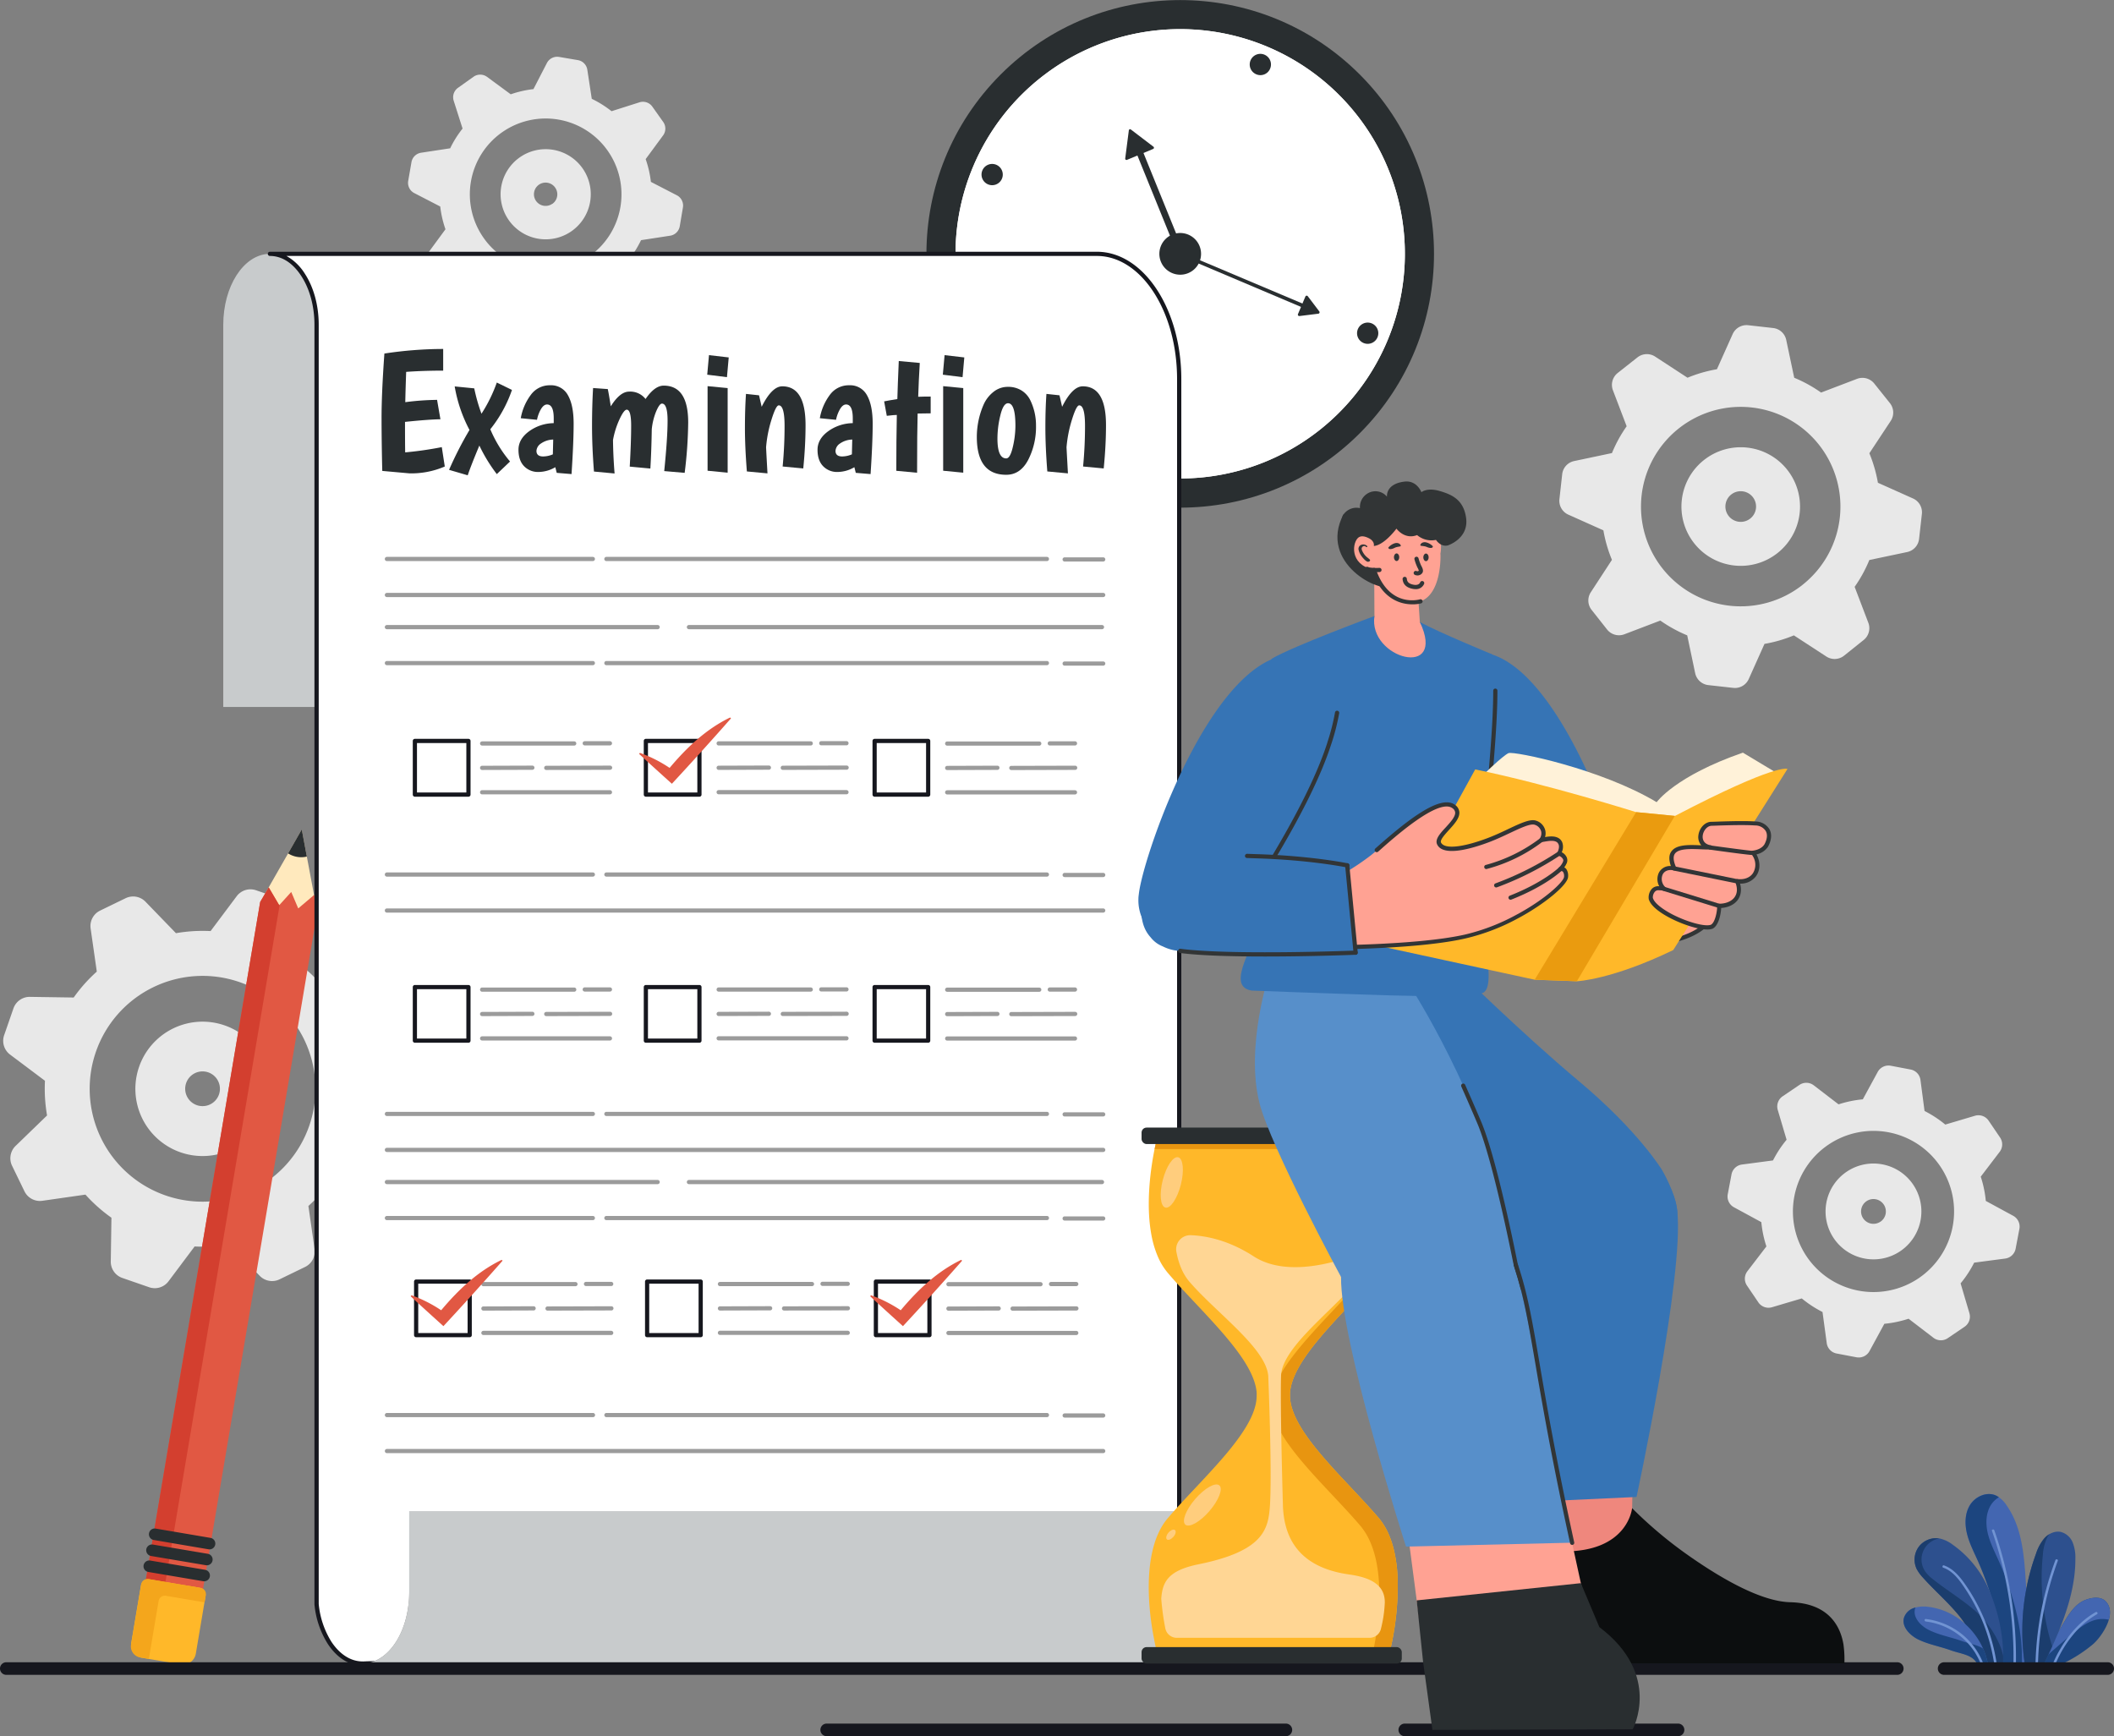 <svg id="Layer_1" data-name="Layer 1" xmlns="http://www.w3.org/2000/svg" viewBox="0 0 1006.81 826.89"><rect x="0" y="0" width="1006.81" height="826.89" fill="#808080" stroke="none"/><defs><style>.cls-1{fill:#e8e8e8;}.cls-2{fill:#ffe9bd;}.cls-3{fill:#e15843;}.cls-4{fill:#d33f2f;}.cls-5{fill:#292e30;}.cls-6{fill:#ffb829;}.cls-7{fill:#f4a61c;}.cls-8{fill:#fff;}.cls-9{fill:#c8cbcc;}.cls-10{fill:#16171e;}.cls-11{fill:#9b9b9b;}.cls-12{fill:#1c457f;}.cls-13{fill:#4366b1;}.cls-14{fill:#2d508e;}.cls-15{fill:#1b3d6d;}.cls-16{fill:#7194d3;}.cls-17{fill:#e89510;}.cls-18{fill:#ffd694;}.cls-19{fill:#ffcd7d;}.cls-20{fill:#ffa293;}.cls-21{fill:#323536;}.cls-22{fill:#ef877d;}.cls-23{fill:#0c0e0f;}.cls-24{fill:#3674b5;}.cls-25{fill:#578fca;}.cls-26{fill:#fff2d9;}.cls-27{fill:#ea9b0f;}</style></defs><title>login</title><path class="cls-1" d="M261.12,556.34a32,32,0,1,0,42.72,14.8A32,32,0,0,0,261.12,556.34Zm17.57,36.19a8.27,8.27,0,1,1,3.83-11A8.26,8.26,0,0,1,278.69,592.53Z" transform="translate(-178.59 -66.56)"/><path class="cls-1" d="M351.4,531.75l-20.52,2.93h0a74.79,74.79,0,0,0-12.38-11l.31-20.85a8.19,8.19,0,0,0-5.5-7.85l-12.77-4.42a8.18,8.18,0,0,0-9.22,2.83L278.88,510h0a74.4,74.4,0,0,0-16.49,1h0l-14.52-15a8.19,8.19,0,0,0-9.44-1.66l-12.16,5.9a8.17,8.17,0,0,0-4.52,8.52l2.94,20.54h0a73.23,73.23,0,0,0-11,12.34h0l-20.85-.31a8.18,8.18,0,0,0-7.85,5.5l-4.43,12.77a8.18,8.18,0,0,0,2.83,9.22L200,581.29a74.7,74.7,0,0,0,1,16.52l-15,14.52a8.19,8.19,0,0,0-1.66,9.44l5.9,12.16a8.18,8.18,0,0,0,8.52,4.52l20.52-2.94h0a74.79,74.79,0,0,0,12.38,11l-.31,20.84a8.18,8.18,0,0,0,5.5,7.85l12.77,4.42a8.16,8.16,0,0,0,9.22-2.82l12.44-16.6a73.11,73.11,0,0,0,16.48-1h0l14.54,15a8.18,8.18,0,0,0,9.44,1.66l12.15-5.9a8.18,8.18,0,0,0,4.52-8.52l-2.94-20.52h0a73.59,73.59,0,0,0,11-12.36h0l20.86.31a8.17,8.17,0,0,0,7.84-5.5l4.43-12.77a8.18,8.18,0,0,0-2.83-9.22l-16.58-12.43a74.7,74.7,0,0,0-1-16.52l15-14.53a8.18,8.18,0,0,0,1.66-9.44l-5.9-12.15A8.17,8.17,0,0,0,351.4,531.75ZM298.57,633.47a53.77,53.77,0,1,1,24.87-71.85A53.77,53.77,0,0,1,298.57,633.47Z" transform="translate(-178.59 -66.56)"/><path class="cls-1" d="M426,141.6A21.47,21.47,0,1,0,456,146.67,21.48,21.48,0,0,0,426,141.6Zm15.65,22a5.55,5.55,0,1,1,1.31-7.74A5.55,5.55,0,0,1,441.69,163.63Z" transform="translate(-178.59 -66.56)"/><path class="cls-1" d="M483.11,115.3l-13.27,4.22h0a50.16,50.16,0,0,0-9.42-5.9l-2.11-13.84a5.49,5.49,0,0,0-4.51-4.59l-8.95-1.52a5.5,5.5,0,0,0-5.79,2.9L432.65,109h0a50.44,50.44,0,0,0-10.82,2.47h0l-11.28-8.3a5.51,5.51,0,0,0-6.44-.05l-7.39,5.26a5.49,5.49,0,0,0-2.06,6.14l4.23,13.28h0a49,49,0,0,0-5.9,9.39h0l-13.85,2.11a5.49,5.49,0,0,0-4.59,4.51L373,152.73a5.49,5.49,0,0,0,2.89,5.79l12.37,6.39a49.36,49.36,0,0,0,2.49,10.84L382.49,187a5.49,5.49,0,0,0-.05,6.44l5.25,7.39a5.49,5.49,0,0,0,6.15,2l13.26-4.22h0a50.16,50.16,0,0,0,9.42,5.9l2.11,13.84a5.49,5.49,0,0,0,4.52,4.59l8.94,1.52a5.5,5.5,0,0,0,5.8-2.9l6.4-12.37a49.7,49.7,0,0,0,10.8-2.48h0l11.29,8.31a5.51,5.51,0,0,0,6.44,0l7.4-5.26a5.5,5.5,0,0,0,2-6.14l-4.22-13.27h0a50,50,0,0,0,5.89-9.41h0l13.85-2.12a5.49,5.49,0,0,0,4.59-4.51l1.51-8.94a5.5,5.5,0,0,0-2.89-5.8l-12.37-6.39a49.49,49.49,0,0,0-2.49-10.84l8.3-11.28a5.46,5.46,0,0,0,.05-6.43l-5.25-7.4A5.48,5.48,0,0,0,483.11,115.3Zm-23.72,73.24a36.11,36.11,0,1,1,8.51-50.35A36.11,36.11,0,0,1,459.39,188.54Z" transform="translate(-178.59 -66.56)"/><path class="cls-1" d="M1058,624.67a22.82,22.82,0,1,0,31.7,6A22.81,22.81,0,0,0,1058,624.67Zm16.16,23.73a5.9,5.9,0,1,1,1.56-8.19A5.9,5.9,0,0,1,1074.2,648.4Z" transform="translate(-178.59 -66.56)"/><path class="cls-1" d="M1119.24,597.94l-14.19,4.21h0a53.52,53.52,0,0,0-9.88-6.47l-1.94-14.75a5.83,5.83,0,0,0-4.7-5l-9.47-1.8a5.85,5.85,0,0,0-6.22,3l-7.07,13h0a52.62,52.62,0,0,0-11.55,2.39h0l-11.81-9.06a5.83,5.83,0,0,0-6.83-.19l-8,5.42a5.85,5.85,0,0,0-2.32,6.49l4.21,14.2h0a52.62,52.62,0,0,0-6.47,9.85h0l-14.76,1.95a5.83,5.83,0,0,0-5,4.69l-1.8,9.48a5.83,5.83,0,0,0,3,6.21l13,7.06a52.84,52.84,0,0,0,2.41,11.57L1010.8,672a5.84,5.84,0,0,0-.19,6.84l5.42,8a5.84,5.84,0,0,0,6.49,2.31l14.18-4.2h0a53.17,53.17,0,0,0,9.88,6.47l2,14.76a5.83,5.83,0,0,0,4.69,5l9.47,1.8a5.84,5.84,0,0,0,6.22-2.95l7.07-13a52.58,52.58,0,0,0,11.54-2.41h0l11.82,9.06a5.84,5.84,0,0,0,6.84.2l8-5.43a5.83,5.83,0,0,0,2.31-6.48l-4.2-14.19h0a52.22,52.22,0,0,0,6.46-9.87h0l14.75-1.94a5.84,5.84,0,0,0,5-4.7l1.8-9.47a5.85,5.85,0,0,0-3-6.22l-13-7.06a53.34,53.34,0,0,0-2.41-11.56l9-11.81a5.83,5.83,0,0,0,.2-6.83l-5.43-8A5.84,5.84,0,0,0,1119.24,597.94Zm-26.76,77.31a38.38,38.38,0,1,1,10.11-53.31A38.39,38.39,0,0,1,1092.48,675.25Z" transform="translate(-178.59 -66.56)"/><path class="cls-1" d="M990,285.75a28.24,28.24,0,1,0,39.69,4.43A28.23,28.23,0,0,0,990,285.75Zm22.18,27.76a7.3,7.3,0,1,1,1.15-10.26A7.3,7.3,0,0,1,1012.19,313.51Z" transform="translate(-178.59 -66.56)"/><path class="cls-1" d="M1063,247l-17.1,6.52h0a65.85,65.85,0,0,0-12.8-7.05l-3.8-18a7.2,7.2,0,0,0-6.26-5.69l-11.86-1.33a7.25,7.25,0,0,0-7.4,4.23l-7.49,16.73h0a65.55,65.55,0,0,0-14,4.05h0l-15.43-10.07a7.23,7.23,0,0,0-8.46.41L949,244.22a7.23,7.23,0,0,0-2.24,8.22l6.54,17.13h0a64.54,64.54,0,0,0-7,12.77h0l-18,3.8a7.23,7.23,0,0,0-5.7,6.26l-1.32,11.86a7.22,7.22,0,0,0,4.23,7.4l16.71,7.48a65.29,65.29,0,0,0,4.07,14.05l-10.06,15.42a7.21,7.21,0,0,0,.41,8.46L944,366.4a7.24,7.24,0,0,0,8.22,2.24l17.11-6.53h0a66.22,66.22,0,0,0,12.81,7.05l3.79,18a7.23,7.23,0,0,0,6.27,5.69l11.86,1.32a7.21,7.21,0,0,0,7.39-4.23l7.49-16.72a64.6,64.6,0,0,0,14-4.06h0l15.45,10.07a7.21,7.21,0,0,0,8.45-.4l9.32-7.45a7.22,7.22,0,0,0,2.24-8.22l-6.52-17.11h0a65.18,65.18,0,0,0,7-12.78v0l18-3.79a7.22,7.22,0,0,0,5.69-6.27l1.33-11.86a7.21,7.21,0,0,0-4.23-7.39l-16.71-7.48a66.28,66.28,0,0,0-4.07-14.05L1079.08,267a7.23,7.23,0,0,0-.41-8.46l-7.45-9.32A7.21,7.21,0,0,0,1063,247Zm-25.71,97.93a47.5,47.5,0,1,1,7.44-66.75A47.51,47.51,0,0,1,1037.29,344.91Z" transform="translate(-178.59 -66.56)"/><polygon class="cls-2" points="123.88 429.77 137.2 406.47 143.72 395.07 146.14 407.98 151.08 434.36 123.88 429.77"/><polygon class="cls-3" points="120.57 449.36 120.57 449.36 66.98 767.08 94.18 771.67 145.94 464.82 145.94 464.82 151.11 434.18 149.56 426.27 142.04 432.65 138.7 424.81 132.98 431.12 127.97 422.63 123.91 429.59 120.57 449.36"/><polygon class="cls-4" points="149.89 427.94 149.56 426.27 149.28 426.51 149.89 427.94"/><polygon class="cls-4" points="120.57 449.36 66.98 767.08 94.18 771.67 94.54 769.55 76.59 766.52 130.19 448.79 133.21 430.86 132.98 431.12 127.97 422.63 123.91 429.59 120.57 449.36"/><path class="cls-5" d="M315.8,473l6.51-11.4,2.42,12.91A11.63,11.63,0,0,1,315.8,473Z" transform="translate(-178.59 -66.56)"/><path class="cls-5" d="M250.16,809.79l26.11,4.41a2.75,2.75,0,0,1,2.26,3.18h0a2.77,2.77,0,0,1-3.18,2.26l-26.11-4.41a2.76,2.76,0,0,1-2.26-3.18h0A2.77,2.77,0,0,1,250.16,809.79Z" transform="translate(-178.59 -66.56)"/><path class="cls-5" d="M251.44,802.18l26.12,4.4a2.77,2.77,0,0,1,2.26,3.18h0a2.77,2.77,0,0,1-3.18,2.26l-26.12-4.4a2.78,2.78,0,0,1-2.26-3.18h0A2.76,2.76,0,0,1,251.44,802.18Z" transform="translate(-178.59 -66.56)"/><path class="cls-5" d="M252.73,794.56,278.84,799a2.75,2.75,0,0,1,2.26,3.17h0a2.77,2.77,0,0,1-3.18,2.27L251.81,800a2.76,2.76,0,0,1-2.26-3.18h0A2.77,2.77,0,0,1,252.73,794.56Z" transform="translate(-178.59 -66.56)"/><path class="cls-6" d="M249.25,820.44H268a6.22,6.22,0,0,1,6.22,6.22v27.68a3.57,3.57,0,0,1-3.57,3.57H246.6a3.57,3.57,0,0,1-3.57-3.57V826.66a6.22,6.22,0,0,1,6.22-6.22Z" transform="translate(195.48 1643.12) rotate(-170.43)"/><path class="cls-7" d="M245.86,821.09,241,849.86a5.27,5.27,0,0,0,4.32,6.07l4.16.7,4.65-27.57a3,3,0,0,1,3.48-2.48l18.43,3.11.57-3.42a3,3,0,0,0-2.47-3.48l-24.8-4.18A3,3,0,0,0,245.86,821.09Z" transform="translate(-178.59 -66.56)"/><circle class="cls-5" cx="740.69" cy="187.46" r="120.87" transform="translate(-94.21 512.1) rotate(-45)"/><path class="cls-8" d="M782.33,88.88A107,107,0,1,1,642.1,145.81,107,107,0,0,1,782.33,88.88Z" transform="translate(-178.59 -66.56)"/><path class="cls-8" d="M782.33,88.88A107,107,0,1,1,642.1,145.81,107,107,0,0,1,782.33,88.88Z" transform="translate(-178.59 -66.56)"/><path class="cls-5" d="M805.76,215c-.18.43-.87.55-1.54.27L749.28,192c-.67-.28-1.06-.86-.88-1.29s.87-.55,1.54-.27l54.94,23.21C805.55,213.94,805.94,214.52,805.76,215Z" transform="translate(-178.59 -66.56)"/><path class="cls-5" d="M800.29,207.8l-3.53,8.35a.68.68,0,0,0,.71.93l9-1.12a.68.68,0,0,0,.45-1.08l-5.47-7.22A.66.66,0,0,0,800.29,207.8Z" transform="translate(-178.59 -66.56)"/><path class="cls-5" d="M738.64,178.78a1.57,1.57,0,0,1-.86.84,1.55,1.55,0,0,1-2-.86l-17.3-42.6a1.57,1.57,0,1,1,2.9-1.18l17.29,42.61A1.53,1.53,0,0,1,738.64,178.78Z" transform="translate(-178.59 -66.56)"/><path class="cls-5" d="M716.21,128.64l-1.73,13.42a.61.61,0,0,0,.84.64l12.48-5.21a.62.62,0,0,0,.14-1.05l-10.76-8.2A.6.6,0,0,0,716.21,128.64Z" transform="translate(-178.59 -66.56)"/><path class="cls-5" d="M736.82,196.61a9.93,9.93,0,1,1,13-5.28A9.92,9.92,0,0,1,736.82,196.61Z" transform="translate(-178.59 -66.56)"/><path class="cls-5" d="M649.14,154.36a5.06,5.06,0,1,1,6.63-2.69A5.05,5.05,0,0,1,649.14,154.36Z" transform="translate(-178.59 -66.56)"/><path class="cls-5" d="M828,229.92a5.06,5.06,0,1,1,6.62-2.69A5.06,5.06,0,0,1,828,229.92Z" transform="translate(-178.59 -66.56)"/><path class="cls-5" d="M776.87,101.93a5.06,5.06,0,1,1,6.63-2.69A5,5,0,0,1,776.87,101.93Z" transform="translate(-178.59 -66.56)"/><path class="cls-5" d="M700.74,282.74a5.06,5.06,0,1,1,6.63-2.69A5.06,5.06,0,0,1,700.74,282.74Z" transform="translate(-178.59 -66.56)"/><path class="cls-9" d="M329.34,221.27v182H284.92v-182c0-18.34,9.6-33.29,21.58-33.79.21,0,.42,0,.63,0,6.14,0,11.69,3.78,15.71,9.9S329.34,211.93,329.34,221.27Z" transform="translate(-178.59 -66.56)"/><path class="cls-8" d="M740.18,247.11V858.84H373.46V825c0,18.35-9.6,33.29-21.58,33.78-.2,0-.41,0-.63,0-6.14,0-11.68-3.77-15.71-9.9a41.88,41.88,0,0,1-6.2-18.42V221.26c0-9.33-2.48-17.77-6.5-23.9s-9.58-9.9-15.71-9.9H701C722.63,187.46,740.18,214.16,740.18,247.11Z" transform="translate(-178.59 -66.56)"/><path class="cls-10" d="M740.18,859.84H373.46c-.15,0-9.75-.5-21.54,0-.18,0-.42,0-.67,0-6.28,0-12.16-3.67-16.55-10.35a42.65,42.65,0,0,1-6.35-18.87s0-.07,0-.1V221.26c0-8.83-2.25-17.12-6.34-23.35s-9.27-9.45-14.87-9.45a1,1,0,0,1,0-2H701c22.17,0,40.2,27.21,40.2,60.65V858.84A1,1,0,0,1,740.18,859.84Zm-377.64-2.23c6.51,0,10.91.23,11,.23H739.18V247.11c0-32.34-17.14-58.65-38.2-58.65H315a24.34,24.34,0,0,1,8.71,8.35c4.3,6.55,6.67,15.23,6.67,24.45v609.2a41.06,41.06,0,0,0,6,17.93c4,6.1,9.28,9.45,14.87,9.45a3.25,3.25,0,0,0,.54,0C355.7,857.67,359.37,857.61,362.54,857.61Z" transform="translate(-178.59 -66.56)"/><path class="cls-11" d="M460.94,333.78H362.86a1,1,0,0,1,0-2h98.08a1,1,0,1,1,0,2Z" transform="translate(-178.59 -66.56)"/><path class="cls-11" d="M677.19,333.78H467.39a1,1,0,0,1,0-2h209.8a1,1,0,0,1,0,2Z" transform="translate(-178.59 -66.56)"/><path class="cls-11" d="M704,334H685.64a1,1,0,0,1,0-2H704a1,1,0,0,1,0,2Z" transform="translate(-178.59 -66.56)"/><path class="cls-11" d="M704,350.93H362.86a1,1,0,0,1,0-2H704a1,1,0,0,1,0,2Z" transform="translate(-178.59 -66.56)"/><path class="cls-11" d="M491.8,366.23H362.86a1,1,0,0,1,0-2H491.8a1,1,0,0,1,0,2Z" transform="translate(-178.59 -66.56)"/><path class="cls-11" d="M703.42,366.23H506.7a1,1,0,0,1,0-2H703.42a1,1,0,1,1,0,2Z" transform="translate(-178.59 -66.56)"/><path class="cls-11" d="M460.94,383.37H362.86a1,1,0,0,1,0-2h98.08a1,1,0,0,1,0,2Z" transform="translate(-178.59 -66.56)"/><path class="cls-11" d="M677.19,383.37H467.39a1,1,0,0,1,0-2h209.8a1,1,0,0,1,0,2Z" transform="translate(-178.59 -66.56)"/><path class="cls-11" d="M704,383.59H685.64a1,1,0,0,1,0-2H704a1,1,0,0,1,0,2Z" transform="translate(-178.59 -66.56)"/><path class="cls-11" d="M460.94,598.08H362.86a1,1,0,0,1,0-2h98.08a1,1,0,0,1,0,2Z" transform="translate(-178.59 -66.56)"/><path class="cls-11" d="M677.19,598.08H467.39a1,1,0,0,1,0-2h209.8a1,1,0,0,1,0,2Z" transform="translate(-178.59 -66.56)"/><path class="cls-11" d="M704,598.29H685.64a1,1,0,1,1,0-2H704a1,1,0,0,1,0,2Z" transform="translate(-178.59 -66.56)"/><path class="cls-11" d="M704,615.22H362.86a1,1,0,0,1,0-2H704a1,1,0,0,1,0,2Z" transform="translate(-178.59 -66.56)"/><path class="cls-11" d="M491.8,630.53H362.86a1,1,0,0,1,0-2H491.8a1,1,0,0,1,0,2Z" transform="translate(-178.59 -66.56)"/><path class="cls-11" d="M703.42,630.53H506.7a1,1,0,0,1,0-2H703.42a1,1,0,0,1,0,2Z" transform="translate(-178.59 -66.56)"/><path class="cls-11" d="M460.94,647.67H362.86a1,1,0,0,1,0-2h98.08a1,1,0,0,1,0,2Z" transform="translate(-178.59 -66.56)"/><path class="cls-11" d="M677.19,647.67H467.39a1,1,0,0,1,0-2h209.8a1,1,0,0,1,0,2Z" transform="translate(-178.59 -66.56)"/><path class="cls-11" d="M704,647.88H685.64a1,1,0,0,1,0-2H704a1,1,0,0,1,0,2Z" transform="translate(-178.59 -66.56)"/><path class="cls-10" d="M401.69,446H376.18a1,1,0,0,1-1-1V419.44a1,1,0,0,1,1-1h25.51a1,1,0,0,1,1,1V445A1,1,0,0,1,401.69,446Zm-24.51-2h23.51V420.44H377.18Z" transform="translate(-178.59 -66.56)"/><path class="cls-10" d="M511.7,446H486.19a1,1,0,0,1-1-1V419.44a1,1,0,0,1,1-1H511.7a1,1,0,0,1,1,1V445A1,1,0,0,1,511.7,446Zm-24.51-2H510.7V420.44H487.19Z" transform="translate(-178.59 -66.56)"/><path class="cls-10" d="M620.64,446H595.13a1,1,0,0,1-1-1V419.44a1,1,0,0,1,1-1h25.51a1,1,0,0,1,1,1V445A1,1,0,0,1,620.64,446Zm-24.51-2h23.51V420.44H596.13Z" transform="translate(-178.59 -66.56)"/><path class="cls-11" d="M452.06,421.65H408.21a1,1,0,1,1,0-2h43.85a1,1,0,1,1,0,2Z" transform="translate(-178.59 -66.56)"/><path class="cls-11" d="M469.08,421.57h-12a1,1,0,0,1,0-2h12a1,1,0,0,1,0,2Z" transform="translate(-178.59 -66.56)"/><path class="cls-11" d="M408.21,433.27a1,1,0,0,1,0-2l23.92-.08h0a1,1,0,0,1,0,2l-23.91.08Z" transform="translate(-178.59 -66.56)"/><path class="cls-11" d="M438.75,433.27a1,1,0,0,1,0-2l30.4-.08a1,1,0,0,1,1,1,1,1,0,0,1-1,1l-30.41.08Z" transform="translate(-178.59 -66.56)"/><path class="cls-11" d="M469.08,444.89H408.21a1,1,0,1,1,0-2h60.87a1,1,0,1,1,0,2Z" transform="translate(-178.59 -66.56)"/><path class="cls-11" d="M564.71,421.61H520.86a1,1,0,0,1,0-2h43.85a1,1,0,0,1,0,2Z" transform="translate(-178.59 -66.56)"/><path class="cls-11" d="M581.73,421.53h-12a1,1,0,0,1,0-2h12a1,1,0,0,1,0,2Z" transform="translate(-178.59 -66.56)"/><path class="cls-11" d="M520.86,433.23a1,1,0,1,1,0-2l23.92-.08h0a1,1,0,0,1,0,2l-23.91.08Z" transform="translate(-178.59 -66.56)"/><path class="cls-11" d="M551.4,433.23a1,1,0,0,1,0-2l30.4-.08h0a1,1,0,0,1,0,2l-30.41.08Z" transform="translate(-178.59 -66.56)"/><path class="cls-11" d="M581.73,444.85H520.86a1,1,0,0,1,0-2h60.87a1,1,0,0,1,0,2Z" transform="translate(-178.59 -66.56)"/><path class="cls-11" d="M673.54,421.69H629.7a1,1,0,0,1,0-2h43.84a1,1,0,0,1,0,2Z" transform="translate(-178.59 -66.56)"/><path class="cls-11" d="M690.56,421.61h-12a1,1,0,0,1,0-2h12a1,1,0,0,1,0,2Z" transform="translate(-178.59 -66.56)"/><path class="cls-11" d="M629.7,433.31a1,1,0,0,1,0-2l23.91-.08h0a1,1,0,0,1,0,2l-23.92.08Z" transform="translate(-178.59 -66.56)"/><path class="cls-11" d="M660.24,433.31a1,1,0,0,1,0-2l30.41-.08h0a1,1,0,0,1,0,2l-30.4.08Z" transform="translate(-178.59 -66.56)"/><path class="cls-11" d="M690.56,444.93H629.7a1,1,0,0,1,0-2h60.86a1,1,0,0,1,0,2Z" transform="translate(-178.59 -66.56)"/><path class="cls-10" d="M401.69,563.18H376.18a1,1,0,0,1-1-1V536.67a1,1,0,0,1,1-1h25.51a1,1,0,0,1,1,1v25.51A1,1,0,0,1,401.69,563.18Zm-24.51-2h23.51V537.67H377.18Z" transform="translate(-178.59 -66.56)"/><path class="cls-10" d="M511.7,563.18H486.19a1,1,0,0,1-1-1V536.67a1,1,0,0,1,1-1H511.7a1,1,0,0,1,1,1v25.51A1,1,0,0,1,511.7,563.18Zm-24.51-2H510.7V537.67H487.19Z" transform="translate(-178.59 -66.56)"/><path class="cls-10" d="M620.64,563.18H595.13a1,1,0,0,1-1-1V536.67a1,1,0,0,1,1-1h25.51a1,1,0,0,1,1,1v25.51A1,1,0,0,1,620.64,563.18Zm-24.51-2h23.51V537.67H596.13Z" transform="translate(-178.59 -66.56)"/><path class="cls-11" d="M452.06,538.88H408.21a1,1,0,1,1,0-2h43.85a1,1,0,1,1,0,2Z" transform="translate(-178.59 -66.56)"/><path class="cls-11" d="M469.08,538.81h-12a1,1,0,1,1,0-2h12a1,1,0,0,1,0,2Z" transform="translate(-178.59 -66.56)"/><path class="cls-11" d="M408.21,550.5a1,1,0,1,1,0-2l23.92-.08h0a1,1,0,0,1,0,2l-23.91.08Z" transform="translate(-178.59 -66.56)"/><path class="cls-11" d="M438.75,550.5a1,1,0,0,1-1-1,1,1,0,0,1,1-1l30.4-.08h0a1,1,0,0,1,0,2l-30.41.08Z" transform="translate(-178.59 -66.56)"/><path class="cls-11" d="M469.08,562.12H408.21a1,1,0,1,1,0-2h60.87a1,1,0,1,1,0,2Z" transform="translate(-178.59 -66.56)"/><path class="cls-11" d="M564.71,538.84H520.86a1,1,0,0,1,0-2h43.85a1,1,0,0,1,0,2Z" transform="translate(-178.59 -66.56)"/><path class="cls-11" d="M581.73,538.77h-12a1,1,0,0,1,0-2h12a1,1,0,0,1,0,2Z" transform="translate(-178.59 -66.56)"/><path class="cls-11" d="M520.86,550.46a1,1,0,0,1-1-1,1,1,0,0,1,1-1l23.92-.07h0a1,1,0,0,1,1,1,1,1,0,0,1-1,1l-23.91.07Z" transform="translate(-178.59 -66.56)"/><path class="cls-11" d="M551.4,550.46a1,1,0,0,1-1-1,1,1,0,0,1,1-1l30.4-.07h0a1,1,0,0,1,0,2l-30.41.07Z" transform="translate(-178.59 -66.56)"/><path class="cls-11" d="M581.73,562.08H520.86a1,1,0,0,1,0-2h60.87a1,1,0,0,1,0,2Z" transform="translate(-178.59 -66.56)"/><path class="cls-11" d="M673.54,538.92H629.7a1,1,0,0,1,0-2h43.84a1,1,0,0,1,0,2Z" transform="translate(-178.59 -66.56)"/><path class="cls-11" d="M690.56,538.84h-12a1,1,0,0,1,0-2h12a1,1,0,0,1,0,2Z" transform="translate(-178.59 -66.56)"/><path class="cls-11" d="M629.7,550.54a1,1,0,0,1,0-2l23.91-.08h0a1,1,0,0,1,0,2l-23.92.08Z" transform="translate(-178.59 -66.56)"/><path class="cls-11" d="M660.24,550.54a1,1,0,0,1,0-2l30.41-.08h0a1,1,0,0,1,0,2l-30.4.08Z" transform="translate(-178.59 -66.56)"/><path class="cls-11" d="M690.56,562.16H629.7a1,1,0,0,1,0-2h60.86a1,1,0,0,1,0,2Z" transform="translate(-178.59 -66.56)"/><path class="cls-10" d="M402.29,703.43H376.78a1,1,0,0,1-1-1v-25.5a1,1,0,0,1,1-1h25.51a1,1,0,0,1,1,1v25.5A1,1,0,0,1,402.29,703.43Zm-24.51-2h23.51v-23.5H377.78Z" transform="translate(-178.59 -66.56)"/><path class="cls-10" d="M512.3,703.43H486.79a1,1,0,0,1-1-1v-25.5a1,1,0,0,1,1-1H512.3a1,1,0,0,1,1,1v25.5A1,1,0,0,1,512.3,703.43Zm-24.51-2H511.3v-23.5H487.79Z" transform="translate(-178.59 -66.56)"/><path class="cls-10" d="M621.25,703.43H595.74a1,1,0,0,1-1-1v-25.5a1,1,0,0,1,1-1h25.51a1,1,0,0,1,1,1v25.5A1,1,0,0,1,621.25,703.43Zm-24.51-2h23.51v-23.5H596.74Z" transform="translate(-178.59 -66.56)"/><path class="cls-11" d="M452.66,679.14H408.82a1,1,0,0,1,0-2h43.84a1,1,0,0,1,0,2Z" transform="translate(-178.59 -66.56)"/><path class="cls-11" d="M469.68,679.06h-12a1,1,0,0,1,0-2h12a1,1,0,1,1,0,2Z" transform="translate(-178.59 -66.56)"/><path class="cls-11" d="M408.82,690.76a1,1,0,1,1,0-2l23.91-.08h0a1,1,0,0,1,0,2l-23.92.08Z" transform="translate(-178.59 -66.56)"/><path class="cls-11" d="M439.36,690.76a1,1,0,0,1,0-2l30.41-.08h0a1,1,0,1,1,0,2l-30.4.08Z" transform="translate(-178.59 -66.56)"/><path class="cls-11" d="M469.68,702.38H408.82a1,1,0,0,1,0-2h60.86a1,1,0,0,1,0,2Z" transform="translate(-178.59 -66.56)"/><path class="cls-11" d="M565.31,679.1H521.47a1,1,0,0,1,0-2h43.84a1,1,0,0,1,0,2Z" transform="translate(-178.59 -66.56)"/><path class="cls-11" d="M582.33,679h-12a1,1,0,0,1,0-2h12a1,1,0,0,1,0,2Z" transform="translate(-178.59 -66.56)"/><path class="cls-11" d="M521.47,690.72a1,1,0,0,1,0-2l23.91-.08h0a1,1,0,0,1,0,2l-23.92.08Z" transform="translate(-178.59 -66.56)"/><path class="cls-11" d="M552,690.72a1,1,0,0,1,0-2l30.41-.08h0a1,1,0,0,1,0,2l-30.4.08Z" transform="translate(-178.59 -66.56)"/><path class="cls-11" d="M582.33,702.34H521.47a1,1,0,0,1,0-2h60.86a1,1,0,0,1,0,2Z" transform="translate(-178.59 -66.56)"/><path class="cls-11" d="M674.15,679.18H630.3a1,1,0,0,1,0-2h43.85a1,1,0,0,1,0,2Z" transform="translate(-178.59 -66.56)"/><path class="cls-11" d="M691.17,679.1h-12a1,1,0,0,1,0-2h12a1,1,0,0,1,0,2Z" transform="translate(-178.59 -66.56)"/><path class="cls-11" d="M630.3,690.8a1,1,0,0,1,0-2l23.92-.08h0a1,1,0,0,1,0,2l-23.91.08Z" transform="translate(-178.59 -66.56)"/><path class="cls-11" d="M660.84,690.8a1,1,0,1,1,0-2l30.4-.08h0a1,1,0,0,1,0,2l-30.41.08Z" transform="translate(-178.59 -66.56)"/><path class="cls-11" d="M691.17,702.41H630.3a1,1,0,0,1,0-2h60.87a1,1,0,0,1,0,2Z" transform="translate(-178.59 -66.56)"/><path class="cls-11" d="M460.94,484.07H362.86a1,1,0,0,1,0-2h98.08a1,1,0,0,1,0,2Z" transform="translate(-178.59 -66.56)"/><path class="cls-11" d="M677.19,484.07H467.39a1,1,0,0,1,0-2h209.8a1,1,0,0,1,0,2Z" transform="translate(-178.59 -66.56)"/><path class="cls-11" d="M704,484.28H685.64a1,1,0,0,1,0-2H704a1,1,0,0,1,0,2Z" transform="translate(-178.59 -66.56)"/><path class="cls-11" d="M704,501.21H362.86a1,1,0,0,1,0-2H704a1,1,0,0,1,0,2Z" transform="translate(-178.59 -66.56)"/><path class="cls-11" d="M461,741.5H362.88a1,1,0,0,1,0-2H461a1,1,0,1,1,0,2Z" transform="translate(-178.59 -66.56)"/><path class="cls-11" d="M677.2,741.5H467.41a1,1,0,0,1,0-2H677.2a1,1,0,0,1,0,2Z" transform="translate(-178.59 -66.56)"/><path class="cls-11" d="M704,741.71H685.65a1,1,0,0,1,0-2H704a1,1,0,0,1,0,2Z" transform="translate(-178.59 -66.56)"/><path class="cls-11" d="M704,758.64H362.88a1,1,0,0,1,0-2H704a1,1,0,0,1,0,2Z" transform="translate(-178.59 -66.56)"/><path class="cls-9" d="M373.46,786.26V825c0,18.35-9.6,33.29-21.58,33.78-.2,0-.41,0-.63,0H742.9c19.32,0,35-23.83,35-53.24V786.26Z" transform="translate(-178.59 -66.56)"/><path class="cls-3" d="M526.3,408.28c-11.5,5.56-20.71,14.38-28.8,24a64.25,64.25,0,0,0-14.13-7.15l-.41.46c4.5,4.23,11,10.06,15.62,14.25,9.12-9.82,19.34-21.13,28.17-31.17Z" transform="translate(-178.59 -66.56)"/><path class="cls-3" d="M636.36,666.59c-11.5,5.55-20.72,14.37-28.8,24a64.51,64.51,0,0,0-14.14-7.14l-.41.45c4.51,4.23,11,10.07,15.62,14.26,9.13-9.82,19.35-21.13,28.18-31.18Z" transform="translate(-178.59 -66.56)"/><path class="cls-3" d="M417.5,666.59c-11.5,5.55-20.72,14.37-28.8,24a64.21,64.21,0,0,0-14.13-7.14l-.41.45c4.5,4.23,11,10.07,15.61,14.26,9.13-9.82,19.35-21.13,28.18-31.18Z" transform="translate(-178.59 -66.56)"/><path class="cls-5" d="M360.65,290.84q-.33-13.26-.34-25.1t1.35-30.8a186.89,186.89,0,0,1,28-2.18v10.32q-9.49,0-17.63.59-.33,9.41-.42,14.43A126.69,126.69,0,0,1,386.75,257l1.6,9.24q-5.62.08-16.87,1.25,0,10.08.08,14.52A168.74,168.74,0,0,0,389,279.51l1.42,9.23A40.17,40.17,0,0,1,373.57,292Z" transform="translate(-178.59 -66.56)"/><path class="cls-5" d="M401.35,292.93l-8.89-2.6a170.67,170.67,0,0,1,9.73-19,68.67,68.67,0,0,1-7.05-20.73l9.32.92a82,82,0,0,0,3.44,12.08,70.66,70.66,0,0,0,7.3-14.85l7.22,3.52A62.24,62.24,0,0,1,412.1,271a59.73,59.73,0,0,0,9.4,15.36l-6.3,6a75.57,75.57,0,0,1-8.31-13.6Q402.78,288.58,401.35,292.93Z" transform="translate(-178.59 -66.56)"/><path class="cls-5" d="M431.4,254.62a11.09,11.09,0,0,1,9.23-4.57,9.08,9.08,0,0,1,8.44,4.74q2.71,4.74,2.72,13.47t-1,24.09l-7.05-.59-.68-2.69a16,16,0,0,1-8.05,2.27,9.14,9.14,0,0,1-6.8-2.73q-2.68-2.73-2.69-7.84c0-3.42,1.7-6.35,5.08-8.82a20.39,20.39,0,0,1,11.71-3.86v-2.26q0-6.63-3.19-6.63c-1.06,0-2,.74-2.9,2.22a16.77,16.77,0,0,0-1.88,5.08l-7.73-.76A26,26,0,0,1,431.4,254.62Zm2.68,26.65c0,1.79,1.07,2.68,3.19,2.68a12.08,12.08,0,0,0,4.62-1l.17-7.05a10.77,10.77,0,0,0-6,2A4.52,4.52,0,0,0,434.08,281.27Z" transform="translate(-178.59 -66.56)"/><path class="cls-5" d="M478.23,253.07a9.23,9.23,0,0,1,7.81,3.52c2.9-4.25,5.79-6.37,8.64-6.37q11.67,0,11.67,17.54a207.82,207.82,0,0,1-1.68,24l-9.74-.84q1.59-15.69,1.6-23.92t-2.69-8.22c-.78,0-1.71,1.25-2.77,3.77A30.08,30.08,0,0,0,489,271q-.17,10.49-.67,18.71l-9.82-.92q.67-11.83.67-19.47t-2.1-7.64q-1.33,0-3.48,4.66a40.46,40.46,0,0,0-3.06,9.78c.05,5.14.31,10.46.75,15.94l-9.82-.92q-.92-11.83-.92-21.57t.5-18.21l7,.5c.34,1.51.81,4.25,1.43,8.22Q473.86,253.07,478.23,253.07Z" transform="translate(-178.59 -66.56)"/><path class="cls-5" d="M516.25,235.7l9.4,1.09-.84,9.4-9.4-1.18Zm-.67,14.77,9.56.92v40.29l-9.56-.93Z" transform="translate(-178.59 -66.56)"/><path class="cls-5" d="M551.16,250.55q11.08,0,11.08,18.47,0,9.74-1.09,20.64l-9.82-.92q.92-9.57.92-19.35t-2.77-9.77q-1.34,0-3.44,6.75a60,60,0,0,0-2.6,13.22c.11,2.3.33,6.43.67,12.42l-9.82-.92q-.93-11.83-.92-20.82t.5-16.11l6.21.67q.17.67,1.26,5.46Q546.22,250.56,551.16,250.55Z" transform="translate(-178.59 -66.56)"/><path class="cls-5" d="M573.82,254.62a11.1,11.1,0,0,1,9.23-4.57,9.07,9.07,0,0,1,8.44,4.74q2.71,4.74,2.72,13.47t-1,24.09l-7.05-.59-.67-2.69a16,16,0,0,1-8.06,2.27,9.14,9.14,0,0,1-6.8-2.73q-2.68-2.73-2.68-7.84c0-3.42,1.69-6.35,5.07-8.82a20.39,20.39,0,0,1,11.71-3.86v-2.26q0-6.63-3.19-6.63c-1.06,0-2,.74-2.89,2.22a16.52,16.52,0,0,0-1.89,5.08l-7.72-.76A26,26,0,0,1,573.82,254.62Zm2.69,26.65c0,1.79,1.06,2.68,3.18,2.68a12.08,12.08,0,0,0,4.62-1l.17-7.05a10.77,10.77,0,0,0-6,2A4.51,4.51,0,0,0,576.51,281.27Z" transform="translate(-178.59 -66.56)"/><path class="cls-5" d="M621.83,255.42v8q-4,0-6.21.09-.25,8.38-.26,28.2l-9.9-.93q0-14.69.25-26.6c-.84,0-2.43.14-4.78.42l-1.26-6.88q2-.42,6.29-1.1.16-6.21.68-18.12l10,.92c-.33,5.54-.59,10.91-.75,16.11Q618,255.43,621.83,255.42Z" transform="translate(-178.59 -66.56)"/><path class="cls-5" d="M628.46,235.7l9.39,1.09-.83,9.4-9.4-1.18Zm-.68,14.77,9.57.92v40.29l-9.57-.93Z" transform="translate(-178.59 -66.56)"/><path class="cls-5" d="M643.81,274.64A38.66,38.66,0,0,1,647,259.36a15.85,15.85,0,0,1,4.74-6.16,10.85,10.85,0,0,1,6.84-2.4,12,12,0,0,1,6.51,1.72,11.3,11.3,0,0,1,4.15,4.58A27.29,27.29,0,0,1,672,269.35a34.33,34.33,0,0,1-3.73,16.24q-3.74,7.1-10.45,7.09Q643.81,292.68,643.81,274.64Zm9.82.75q0,9.5,4.2,9.49,1.84,0,3.1-5.33a44.3,44.3,0,0,0,1.26-10.2q0-10.74-3.52-10.74-2.26,0-3.65,5.75A46.73,46.73,0,0,0,653.63,275.39Z" transform="translate(-178.59 -66.56)"/><path class="cls-5" d="M694.25,250.55q11.09,0,11.08,18.47,0,9.74-1.09,20.64l-9.82-.92q.92-9.57.92-19.35t-2.77-9.77q-1.34,0-3.44,6.75a60.58,60.58,0,0,0-2.6,13.22c.11,2.3.34,6.43.67,12.42l-9.82-.92q-.92-11.83-.92-20.82t.5-16.11l6.21.67q.18.67,1.26,5.46Q689.31,250.56,694.25,250.55Z" transform="translate(-178.59 -66.56)"/><path class="cls-12" d="M1150.05,859.71h9.12a68.15,68.15,0,0,0,16.15-10c4-3.38,12-14.71,6-20.62-2.34-2.27-6.43-1.73-9.47-.57-4.83,1.82-7.81,6.54-10.46,11-.75,1.24-1.49,2.54-2.23,3.86C1156.12,848.74,1153.08,854.64,1150.05,859.71Z" transform="translate(-178.59 -66.56)"/><path class="cls-13" d="M1179.59,837.64c-5.15.05-9.58,3.45-13.6,6.68-1.13.91-2.27,1.87-3.43,2.85-3.49,3-7.08,6.22-10.58,9.21,2.39-4.22,4.78-8.78,7.17-13,.74-1.32,1.48-2.62,2.23-3.86,2.65-4.42,5.63-9.14,10.46-11,3-1.16,7.13-1.7,9.47.57s2.59,5.62,1.65,8.87A15.63,15.63,0,0,0,1179.59,837.64Z" transform="translate(-178.59 -66.56)"/><path class="cls-13" d="M1115.46,797.26c1.17,4.63,3.44,8.88,5.36,13.25s3.72,9,5.27,13.78c3.75,11.52,6.05,23.78,5.46,35.42H1143c2.67-8.41.76-16.83.9-25.65.06-3.51-.1-7-.3-10.54-.06-1.14-.13-2.28-.2-3.41-.78-12.63-1.79-26-9-36.37a13.4,13.4,0,0,0-5.37-5c-4.36-1.9-9.78.57-12.26,4.63S1114.28,792.65,1115.46,797.26Z" transform="translate(-178.59 -66.56)"/><path class="cls-12" d="M1116.8,783.41c2.48-4.06,7.9-6.53,12.26-4.63a9.54,9.54,0,0,1,1.53.86,11.32,11.32,0,0,0-3.86,3.77c-2.48,4.06-2.51,9.24-1.33,13.85s3.43,8.88,5.36,13.25,3.72,9,5.27,13.78c3.75,11.52,6,23.78,5.46,35.42h-9.94c.59-11.64-1.71-23.9-5.46-35.42-1.55-4.75-3.34-9.38-5.27-13.78s-4.19-8.62-5.36-13.25S1114.31,787.47,1116.8,783.41Z" transform="translate(-178.59 -66.56)"/><path class="cls-14" d="M1091.37,813.67a18.7,18.7,0,0,0,3.12,4.33c5.5,6.13,11.79,11.53,17,17.89a44,44,0,0,1,3,4.08,45.62,45.62,0,0,1,5.71,13,33.45,33.45,0,0,1,.75,3.74,29.11,29.11,0,0,1,.27,3h11.33A78.16,78.16,0,0,0,1131,840a87.65,87.65,0,0,0-4.89-15.73,50.49,50.49,0,0,0-17.37-21.92,16.5,16.5,0,0,0-6.08-3,10.16,10.16,0,0,0-11.27,14.27Z" transform="translate(-178.59 -66.56)"/><path class="cls-15" d="M1092.6,803a10.41,10.41,0,0,1,9.6-3.72,10.15,10.15,0,0,0-6.65,15.81,18.81,18.81,0,0,0,3.81,3.75c6.45,5.12,13.55,9.39,19.77,14.77a47.72,47.72,0,0,1,3.6,3.53,45.64,45.64,0,0,1,7.8,11.83,33.89,33.89,0,0,1,1.38,3.56c.28.89.51,1.77.7,2.64,0,1.52,0,3-.1,4.5h-11.33a29.11,29.11,0,0,0-.27-3,33.45,33.45,0,0,0-.75-3.74,45.62,45.62,0,0,0-5.71-13,44,44,0,0,0-3-4.08c-5.22-6.36-11.51-11.76-17-17.89a18.7,18.7,0,0,1-3.12-4.33A10.41,10.41,0,0,1,1092.6,803Z" transform="translate(-178.59 -66.56)"/><path class="cls-13" d="M1091.79,847.14c5,2.52,10.57,3.45,15.81,5.33s11,2,13,7.24h4.86a34,34,0,0,0-11-19.74,31.33,31.33,0,0,0-17.77-8.16,15,15,0,0,0-6.7.61,7.34,7.34,0,0,0-4.61,4.64C1084.21,841.22,1088,845.18,1091.79,847.14Z" transform="translate(-178.59 -66.56)"/><path class="cls-12" d="M1085.37,837.06a7.34,7.34,0,0,1,4.61-4.64,9,9,0,0,1,.88-.28,3.62,3.62,0,0,0-.2.55c-1.16,4.17,2.58,8.13,6.42,10.09,5,2.52,10.57,3.45,15.81,5.33,3.61,1.3,7.49,1.78,10.19,3.65a31.08,31.08,0,0,1,2.37,8h-4.86c-2-5.2-7.76-5.35-13-7.24s-10.84-2.81-15.81-5.33C1088,845.18,1084.21,841.22,1085.37,837.06Z" transform="translate(-178.59 -66.56)"/><path class="cls-14" d="M1143,859.71h8.75c2.56-5.31,5.12-10.78,7.4-16.37,4.51-11.11,7.91-22.69,7.85-34.38a19.26,19.26,0,0,0-1.28-7.76,8.42,8.42,0,0,0-5.71-5.05c-2.81-.56-5.75.84-7.69,2.94a21.85,21.85,0,0,0-4.08,7.53,105,105,0,0,0-4.64,16.9A106.29,106.29,0,0,0,1143,859.71Z" transform="translate(-178.59 -66.56)"/><path class="cls-15" d="M1143.6,823.52a105,105,0,0,1,4.64-16.9,21.85,21.85,0,0,1,4.08-7.53,10.45,10.45,0,0,1,2.35-1.88,10.5,10.5,0,0,0-1,1.43,22,22,0,0,0-2.13,8.29,105.5,105.5,0,0,0-.4,17.52,107.53,107.53,0,0,0,4.83,26.16c-1.39,3.08-2.82,6.12-4.26,9.1H1143A106.29,106.29,0,0,1,1143.6,823.52Z" transform="translate(-178.59 -66.56)"/><path class="cls-16" d="M1156,859.71h1.29c.13-.38.28-.77.45-1.14a55.14,55.14,0,0,1,8.14-13.38,41.48,41.48,0,0,1,11.48-9.88.59.59,0,0,0-.59-1,39.4,39.4,0,0,0-7.12,5.18,52.2,52.2,0,0,0-9.81,12.39A46.71,46.71,0,0,0,1156,859.71Z" transform="translate(-178.59 -66.56)"/><path class="cls-16" d="M1127.28,795.67a180.62,180.62,0,0,1,9.94,49.45q.45,7.29.27,14.59h1.2c0-.2,0-.4,0-.6a183.66,183.66,0,0,0-2.3-32.28,181.67,181.67,0,0,0-8-31.47C1128.17,794.65,1127,795,1127.28,795.67Z" transform="translate(-178.59 -66.56)"/><path class="cls-16" d="M1095.78,838.82a32.63,32.63,0,0,1,23.47,14.86c.6,1,1.15,2,1.66,3a31,31,0,0,1,1.29,3h1.26a34.48,34.48,0,0,0-3.3-6.77,33.3,33.3,0,0,0-7.22-8.08,34.19,34.19,0,0,0-17.16-7.21C1095,837.55,1095,838.73,1095.78,838.82Z" transform="translate(-178.59 -66.56)"/><path class="cls-16" d="M1148,859.71h1.18a153,153,0,0,1,9.45-49.8c.26-.72-.88-1-1.14-.32q-2.57,7-4.47,14.14A153.4,153.4,0,0,0,1148,859.71Z" transform="translate(-178.59 -66.56)"/><path class="cls-16" d="M1104.13,813.21c4.67,1.66,7.75,6,10.39,10a87.49,87.49,0,0,1,11.33,24.42,89.29,89.29,0,0,1,2.61,12.1h1.18c0-.32-.08-.62-.13-.94a89.37,89.37,0,0,0-8.34-26.44,86.37,86.37,0,0,0-7.2-12c-2.48-3.46-5.42-6.79-9.53-8.24C1103.72,811.82,1103.41,813,1104.13,813.21Z" transform="translate(-178.59 -66.56)"/><path class="cls-10" d="M1082.18,864.23H181.59a3,3,0,1,1,0-6h900.59a3,3,0,0,1,0,6Z" transform="translate(-178.59 -66.56)"/><path class="cls-10" d="M1182.41,864.23H1104.5a3,3,0,0,1,0-6h77.91a3,3,0,0,1,0,6Z" transform="translate(-178.59 -66.56)"/><path class="cls-10" d="M977.77,893.44H847.63a3,3,0,0,1,0-6H977.77a3,3,0,0,1,0,6Z" transform="translate(-178.59 -66.56)"/><path class="cls-10" d="M791,893.44H572.31a3,3,0,0,1,0-6H791a3,3,0,0,1,0,6Z" transform="translate(-178.59 -66.56)"/><path class="cls-6" d="M840.74,852.26H729.29s-.53-2.11-1.17-5.61A137.13,137.13,0,0,1,726,830.79c-.57-7.79-.49-16.69,1.29-24.82,1.33-6.18,3.68-11.92,7.48-16.38,11-12.84,26.05-26.87,34.92-39.85,4.5-6.54,7.4-12.8,7.4-18.52,0-.45,0-.9,0-1.35-.51-6.53-4.56-13.74-10.3-21.23-6.48-8.48-15.07-17.31-23.06-25.88-3.13-3.36-6.16-6.67-8.92-9.92a30.83,30.83,0,0,1-5-8.32,48.33,48.33,0,0,1-2.82-9.63,74.59,74.59,0,0,1-1.14-9.61c-1-17.67,3.43-35.11,3.43-35.11H840.74a139.48,139.48,0,0,1,3.07,19.12,99.25,99.25,0,0,1-.41,23.54c-1.17,7.56-3.64,14.7-8.16,20-14.45,16.95-36.11,36-41.22,51.87a22.9,22.9,0,0,0-1.06,5.16c0,.45,0,.9,0,1.35a20.72,20.72,0,0,0,1,6.13c2.35,7.73,8.67,16.19,16.23,24.8,1.88,2.15,3.85,4.33,5.85,6.5,3.56,3.85,7.22,7.69,10.74,11.49,3,3.21,5.86,6.36,8.5,9.45a31.26,31.26,0,0,1,5,8.42c2.68,6.44,3.78,14,4,21.33A135.68,135.68,0,0,1,840.74,852.26Z" transform="translate(-178.59 -66.56)"/><path class="cls-17" d="M844.28,819.34c-.23-7.36-1.33-14.89-4-21.33a31.26,31.26,0,0,0-5-8.42c-2.64-3.09-5.52-6.24-8.5-9.45-3.52-3.8-7.18-7.64-10.74-11.49-2-2.17-4-4.35-5.85-6.5-7.56-8.61-13.88-17.07-16.23-24.8a20.72,20.72,0,0,1-1-6.13c0-.45,0-.9,0-1.35a22.9,22.9,0,0,1,1.06-5.16c5.11-15.9,26.77-34.92,41.22-51.87,4.52-5.31,7-12.45,8.16-20a99.25,99.25,0,0,0,.41-23.54,139.48,139.48,0,0,0-3.07-19.12H729.29s-.34,1.33-.8,3.63h85.72A20.8,20.8,0,0,1,835,632.6l0,.32a99.86,99.86,0,0,1-.41,23.55c-1.18,7.55-3.64,14.7-8.16,20-14.45,16.95-36.12,36-41.22,51.87a22.44,22.44,0,0,0-1.06,5.17c0,.45,0,.9,0,1.35a20.77,20.77,0,0,0,1,6.13c2.35,7.73,8.67,16.18,16.22,24.79,1.88,2.16,3.86,4.33,5.86,6.5,3.56,3.86,7.22,7.7,10.74,11.49,3,3.21,5.85,6.36,8.5,9.46a31.3,31.3,0,0,1,5,8.41c2.68,6.44,3.77,14,4,21.34a134.52,134.52,0,0,1-2.74,29.28h8A135.68,135.68,0,0,0,844.28,819.34Z" transform="translate(-178.59 -66.56)"/><path class="cls-18" d="M821.11,816.42c-24.77-3.48-30.79-18.31-31.49-32,0,0-1.4-46.93-.92-62.57.41-13.28,23.32-30,36-44.85a24.3,24.3,0,0,0,3.91-6.4,4.51,4.51,0,0,0-5.74-5.94c-11.6,4.17-32.82,9.59-47.2.26-12.18-7.9-23.07-9.83-30-10.08a6.69,6.69,0,0,0-6.81,7.94c1,5.38,2.93,10.4,6.21,14.22,12.73,14.81,36.53,31.65,37.54,44.91,0,0,1.93,46.92.74,62.51-.82,10.79-3.47,21-34,27.16-14.69,3-17.12,8.54-17.7,16.38a120.94,120.94,0,0,0,1.94,14.16,5.57,5.57,0,0,0,5.48,4.47h91.77a5.56,5.56,0,0,0,5.47-4.45,60.86,60.86,0,0,0,1.8-12.29C838.25,820.9,830.56,817.75,821.11,816.42Z" transform="translate(-178.59 -66.56)"/><path class="cls-19" d="M732.36,628.6c-1.69,6.62-1.13,12.47,1.25,13.08s5.67-4.27,7.36-10.88,1.13-12.48-1.25-13.08S734.05,622,732.36,628.6Z" transform="translate(-178.59 -66.56)"/><path class="cls-19" d="M747.86,780.44c-4.47,5.16-6.59,10.64-4.74,12.25s7-1.28,11.45-6.44,6.6-10.64,4.75-12.25S752.34,775.28,747.86,780.44Z" transform="translate(-178.59 -66.56)"/><path class="cls-19" d="M735.1,796.49c-1.06,1.22-1.4,2.67-.76,3.23s2,0,3.09-1.21,1.41-2.68.76-3.23S736.16,795.26,735.1,796.49Z" transform="translate(-178.59 -66.56)"/><rect class="cls-5" x="543.68" y="784.45" width="123.94" height="7.84" rx="2.39"/><rect class="cls-5" x="543.68" y="537.03" width="123.94" height="7.84" rx="2.39"/><path class="cls-20" d="M965.79,515.92s16-.64,24.84-8.64l-22.69-10Z" transform="translate(-178.59 -66.56)"/><path class="cls-21" d="M965.79,516.92a1,1,0,0,1,0-2c.16,0,15.7-.72,24.21-8.38a1,1,0,1,1,1.33,1.48c-9,8.15-24.79,8.87-25.46,8.9Z" transform="translate(-178.59 -66.56)"/><polygon class="cls-20" points="644.89 318.17 688.95 315.29 676.21 296.28 675.28 282.1 675.22 281.16 675.17 280.62 674.88 277.45 654.47 271.22 654.59 293.44 654.01 296.5 644.89 318.17"/><path class="cls-21" d="M832,310.81s10.06,7.89,7.79,9.2c-9.08,5.22,1.8,25.56,1.8,25.56-5.3,4.14-35.29-10.75-23.19-34Z" transform="translate(-178.59 -66.56)"/><path class="cls-20" d="M855.17,352.93c-10,3.69-17.83-6.24-18.19-6.66-4-4.75-6.76-13.52-6.86-19.61-.23-12.76,15.33-22.06,26.26-14.93a18,18,0,0,1,8.2,18.61l.06.47C864.69,333,864.72,349.44,855.17,352.93Z" transform="translate(-178.59 -66.56)"/><path class="cls-21" d="M839.8,327.33a6.66,6.66,0,0,1,3.14-2.06c1.87-.47,2.82.74,2.79,1.24s-1.64.28-3,1S839.79,328.33,839.8,327.33Z" transform="translate(-178.59 -66.56)"/><path class="cls-21" d="M861,326.74a6.58,6.58,0,0,0-3.24-1.88c-1.89-.37-2.77.89-2.72,1.38s1.66.2,3.09.83S861.06,327.75,861,326.74Z" transform="translate(-178.59 -66.56)"/><path class="cls-21" d="M845,331.94c0,1-.56,1.82-1.26,1.82s-1.28-.8-1.28-1.81.56-1.81,1.26-1.82S845,330.94,845,331.94Z" transform="translate(-178.59 -66.56)"/><path class="cls-21" d="M859,332c0,1-.56,1.82-1.27,1.82s-1.27-.8-1.28-1.8.56-1.82,1.27-1.83S859,331,859,332Z" transform="translate(-178.59 -66.56)"/><path class="cls-21" d="M852.72,347.14a7,7,0,0,1-1.44-.16c-4.09-.84-4.5-3.33-4.68-4.39l0-.12a1,1,0,1,1,2-.35l0,.14c.15.93.37,2.2,3.11,2.76,2.57.53,3.2-.93,3.26-1.1a1,1,0,0,1,1.89.65A4.14,4.14,0,0,1,852.72,347.14Z" transform="translate(-178.59 -66.56)"/><path class="cls-21" d="M853.69,340.62a3.21,3.21,0,0,1-1.2-.24,1,1,0,0,1-.57-1.29,1,1,0,0,1,1.3-.57.9.9,0,0,0,1.1-.19,6.9,6.9,0,0,0-.69-1.54,23.49,23.49,0,0,1-1.36-3.74,1,1,0,1,1,1.92-.54,22,22,0,0,0,1.21,3.34c.63,1.18,1.41,2.65.43,3.79A2.79,2.79,0,0,1,853.69,340.62Z" transform="translate(-178.59 -66.56)"/><path class="cls-21" d="M817.66,313.87l13,12.39c5.47,2.4,13-7.93,13-7.93s3.83,5.39,9.83,3.07a10.57,10.57,0,0,0,9,2.29s2.07,3.4,5.58,2.65c0,0,10.14-3.17,8.76-13.13-1.18-8.57-6.65-11.12-12.77-12.86-5.92-1.68-8.51.63-8.51.63s-2.12-5.76-8.06-5.05c-9.15,1.1-8.33,7.19-8.33,7.19a7.17,7.17,0,0,0-9.34-1.49,7.51,7.51,0,0,0-3.54,6.94,7.52,7.52,0,0,0-8.17,3.55C818,312.29,817.71,313.67,817.66,313.87Z" transform="translate(-178.59 -66.56)"/><path class="cls-20" d="M825.09,323c1.44-1.66,3.7-1,5.54-.05s2.61,2.46,2.21,3.92c-1,3.53,1.44,7.49,1.91,11.25C821.77,336.79,822.32,326.2,825.09,323Z" transform="translate(-178.59 -66.56)"/><path class="cls-21" d="M827,326a2.62,2.62,0,0,1,2.78.7c.2.33-.4.59-.67.27a1.06,1.06,0,0,0-1-.33,1.37,1.37,0,0,0-.8.54c-.5.66-.07,1.52.27,2.19a8.85,8.85,0,0,0,1.36,1.92c.58.64,1.4,1.14,2,1.76s-.54,1.35-1.33.93a5.86,5.86,0,0,1-1.49-1.24,10.76,10.76,0,0,1-1.07-1.29,7.88,7.88,0,0,1-1.39-2.93A2.06,2.06,0,0,1,827,326Z" transform="translate(-178.59 -66.56)"/><path class="cls-21" d="M851.25,354.38c-5.35,0-14.46-2.21-19.24-16a1,1,0,0,1,1.9-.65c6.34,18.35,20.38,14.43,21,14.26a1,1,0,0,1,.57,1.91A16.27,16.27,0,0,1,851.25,354.38Z" transform="translate(-178.59 -66.56)"/><path class="cls-21" d="M834,339.06a12.43,12.43,0,0,1-4.77-.69,1,1,0,0,1-.41-1.36,1,1,0,0,1,1.35-.41c.84.44,3.63.51,5.34.42a1,1,0,0,1,.11,2C835.33,339,834.73,339.06,834,339.06Z" transform="translate(-178.59 -66.56)"/><polygon class="cls-22" points="713.83 701.95 714.06 761.74 776.63 763.51 777.59 701.71 713.83 701.95"/><path class="cls-23" d="M1057,858.73h-168c-4.74-47.64,2.09-67.2,2.09-67.2s1.43,14.56,31.7,13.9c31.23.36,33.09-20.6,33.09-20.6a202.1,202.1,0,0,0,26.61,22.38h0c15.63,11,34.72,22.09,48.74,22.43,19,.46,24,12.29,25.32,20.05A53.15,53.15,0,0,1,1057,858.73Z" transform="translate(-178.59 -66.56)"/><polygon class="cls-20" points="754.53 761.48 742.81 707.79 668.35 713.69 675.86 770.86 754.53 761.48"/><path class="cls-5" d="M860.79,890.44l95.39-.28s14.16-26-15.88-48.67l-8.81-20.93-78.18,8.2,3,28.94Z" transform="translate(-178.59 -66.56)"/><path class="cls-24" d="M938.64,614.27c-9.64-.6-38,7.23-43.84,34-6,22-5.57,51.54-15.59,134.89L958,779.51s22.82-105.73,19.4-136.15C976,630.69,967.24,616,938.64,614.27Z" transform="translate(-178.59 -66.56)"/><path class="cls-24" d="M870.37,526.25s32.19,31.8,60.34,55.37c28.37,23.76,39.46,42.21,39.46,42.21s6.39,10.68,7.25,19.53c.31,21-25.32,33.81-50.9,25.62,0,0-20.11-4.21-54.52-28.3-37.64-26.34-81-104.6-81-104.6Z" transform="translate(-178.59 -66.56)"/><path class="cls-25" d="M783.36,529.3l60.2-3.07s20.26,27.73,39.79,75.53c8.81,21.54,19.26,78,19.26,78,0,13.78-4.18,22.81-34.16,28.24-23,4.17-46-17.81-51.17-33.25,0,0-33.49-61.83-38.84-82.81C771.48,564.69,783.36,529.3,783.36,529.3Z" transform="translate(-178.59 -66.56)"/><path class="cls-21" d="M902.61,680.77a1,1,0,0,1-1-.82c-.1-.56-10.54-56.62-19.2-77.82-4.35-10.28-7.82-18-7.86-18.1a1,1,0,0,1,1.83-.82c0,.08,3.52,7.84,7.88,18.16,8.74,21.4,19.21,77.65,19.32,78.22a1,1,0,0,1-.8,1.17Z" transform="translate(-178.59 -66.56)"/><path class="cls-25" d="M851.56,636.11c9.58-1.26,38.65,4.61,47.13,31,8.12,21.68,10.57,51.3,28.67,134.18l-79.15,1.86s-31.38-97.62-30.93-128.44C817.47,661.93,823.13,639.87,851.56,636.11Z" transform="translate(-178.59 -66.56)"/><path class="cls-21" d="M927.36,802.34a1,1,0,0,1-1-.78c-8.77-40.19-13.27-66.41-16.55-85.56-3.54-20.67-5.68-33.14-10.27-46.76a1,1,0,1,1,1.89-.64c4.64,13.77,6.79,26.3,10.35,47.06,3.28,19.13,7.77,45.33,16.54,85.47a1,1,0,0,1-.77,1.19A.75.75,0,0,1,927.36,802.34Z" transform="translate(-178.59 -66.56)"/><path class="cls-24" d="M954.14,494.83c.22,12.5-10.4,22.74-23.74,22.81a24.54,24.54,0,0,1-21.13-11.46h0l-.13-.21a2,2,0,0,1-.11-.2c-3-4.94-34.48-51.4-44.74-85.29v0h0c-5.15-17-9.13-36,10.38-42.29,41.22-13.32,77.53,94.95,79.32,114.33v0C954.07,493.29,954.12,494.06,954.14,494.83Z" transform="translate(-178.59 -66.56)"/><path class="cls-24" d="M890.78,395.49c-.36,29.23-4.93,64.49-6.75,92.95-1.63,17.16,8.55,49.36.2,51.2,0,0-9.75,2-42.91,1s-66.61-2.31-66.61-2.31c-13-2.06,2-22.13,4.81-34.89,17.75-48.26,9.93-106.08,4.6-123.08,10.3-6.07,49.07-20.4,49.07-20.4-3.13,20.31,34.67,30.39,21.62,2.84,8.75,4.82,34.33,15.35,34.33,15.35C890.3,382,890.77,388.1,890.78,395.49Z" transform="translate(-178.59 -66.56)"/><path class="cls-21" d="M884,489.44h-.09a1,1,0,0,1-.91-1.08c.53-6.29,1-11.94,1.32-16.8.47-6.54,1.17-14.27,1.92-22.46,1.65-18.09,3.53-38.59,3.51-53.59a1,1,0,0,1,1-1h0a1,1,0,0,1,1,1c0,15.1-1.86,35.64-3.52,53.77-.74,8.18-1.45,15.9-1.92,22.42-.34,4.87-.79,10.53-1.32,16.83A1,1,0,0,1,884,489.44Z" transform="translate(-178.59 -66.56)"/><path class="cls-24" d="M815.41,406.05a99.64,99.64,0,0,1-3.66,14.39h0c-5.69,17.82-17.31,39.11-27.48,56-9.18,15.21-17.2,26.86-18.64,29.2l-.12.21-.14.19a25,25,0,0,1-21.29,11.41c-13.32-.09-23.74-10.34-23.31-22.84,0-.77.1-1.53.2-2.27v0h0c2.11-19.35,39-125.3,80.25-113C810.49,382.08,817.29,394.26,815.41,406.05Z" transform="translate(-178.59 -66.56)"/><path class="cls-21" d="M784.25,477.45a1,1,0,0,1-.52-.15,1,1,0,0,1-.34-1.37c13.52-22.42,22.73-41.19,27.39-55.77h0l0-.08a99.89,99.89,0,0,0,3.61-14.18,1,1,0,0,1,2,.31,103.33,103.33,0,0,1-3.69,14.5.5.5,0,0,1-.05.13c-4.71,14.72-14,33.6-27.55,56.12A1,1,0,0,1,784.25,477.45Zm27.5-57Z" transform="translate(-178.59 -66.56)"/><path class="cls-26" d="M884.07,436.44s10.41-10.18,13-11.2,43.95,7.44,70.52,23.37c0,0,8.72-12.39,41.07-23.59l16.87,10.14L966.6,465.27Z" transform="translate(-178.59 -66.56)"/><path class="cls-6" d="M881.17,433,835,517l74.55,16.17,20.09.73s16.67-.72,45.86-14.88l54.39-86.23s-4.85-3.09-53.61,22.38l-18.42-1.8S915.69,440.06,881.17,433Z" transform="translate(-178.59 -66.56)"/><polygon class="cls-27" points="779.22 386.78 730.92 466.58 751 467.32 797.64 388.58 779.22 386.78"/><path class="cls-20" d="M924.48,484.26c-.13,2.94-9.46,11.36-22.63,18.54a.42.42,0,0,1-.14.06,98.8,98.8,0,0,1-25.31,9.8c-25,5.6-74,5.16-74,5.16L807.83,488a116.1,116.1,0,0,0,23.54-14h0c1-.79,2-1.6,2.9-2.44,11.13-9.9,29.69-25.83,36.62-20.78s-9.26,13.41-6.83,17.78,13.31,2,23.17-1.67,18.9-9.64,22.62-8.37a5.46,5.46,0,0,1,3.83,4.31v.05a5.31,5.31,0,0,1-1,3.82c.09,0,.45-.1,1-.18,1.91-.29,5.54-1.16,7.39.82a7.4,7.4,0,0,1,.58.88l-.14-.24c1.17,2-.11,4.62-.44,5.14a.24.24,0,0,0-.07.11,4.26,4.26,0,0,1,2.79,2.15,2.65,2.65,0,0,1-.2,2.58,9.45,9.45,0,0,1-2,2.59,2.09,2.09,0,0,1,2.13.78A4.72,4.72,0,0,1,924.48,484.26Z" transform="translate(-178.59 -66.56)"/><path class="cls-21" d="M804.6,518.83h-2.2a1,1,0,0,1-1-1,1,1,0,0,1,1-1h0c.49,0,49.13.38,73.77-5.14a97.67,97.67,0,0,0,25.05-9.7l.15-.06c14.15-7.72,22-15.74,22.1-17.7a3.73,3.73,0,0,0-.43-2.37,1.09,1.09,0,0,0-1.1-.42,1,1,0,0,1-.91-1.71,8.35,8.35,0,0,0,1.72-2.26c.43-.85.48-1.23.23-1.71a3.31,3.31,0,0,0-2.08-1.63,1,1,0,0,1-.66-.44,1,1,0,0,1-.13-.78,1.25,1.25,0,0,1,.23-.46c.34-.6,1.2-2.64.4-4-.16-.26-.27-.43-.32-.49-1.3-1.38-4-.92-5.88-.62l-.63.11c-.42.05-.7.11-.86.14a.8.8,0,0,1-.21,0,1,1,0,0,1-1-.47,1,1,0,0,1,0-1.09,4.35,4.35,0,0,0,.8-3.12s0-.06,0-.1a4.51,4.51,0,0,0-3.15-3.45c-2-.68-6.75,1.56-11.77,3.92-3.1,1.46-6.61,3.12-10.18,4.45-7.79,2.92-21.32,6.95-24.4,1.2-1.38-2.48,1.21-5.32,4-8.33,2.2-2.41,4.69-5.14,4.48-7.15a2.81,2.81,0,0,0-1.32-2c-6.63-4.84-27.5,13.73-35.36,20.72a1,1,0,0,1-1.33-1.5c14.8-13.16,30.87-25.94,37.87-20.84a4.79,4.79,0,0,1,2.13,3.38c.3,2.9-2.39,5.84-5,8.69-2,2.25-4.38,4.8-3.69,6,1.69,3.14,10.1,2.33,21.95-2.11,3.49-1.31,7-2.94,10-4.38,5.88-2.77,10.52-4.95,13.27-4a6.44,6.44,0,0,1,4.5,5.11.76.76,0,0,1,0,.15,5.74,5.74,0,0,1-.22,2.56c2.13-.36,5.47-.82,7.42,1.27a5,5,0,0,1,.55.78v0l0,0a.75.75,0,0,1,.07.12h0l.05.08a1.3,1.3,0,0,1,.1.25,6.18,6.18,0,0,1-.22,4.73,5.06,5.06,0,0,1,2.29,2.25,3.58,3.58,0,0,1-.2,3.48,7,7,0,0,1-.9,1.46,3,3,0,0,1,1,.86,5.59,5.59,0,0,1,.82,3.66c-.15,3.75-10.75,12.62-23.14,19.38l-.21.1a100,100,0,0,1-25.5,9.85C854.79,518.52,814.45,518.83,804.6,518.83Zm117.25-45.07Z" transform="translate(-178.59 -66.56)"/><path class="cls-21" d="M886.59,480.46a1,1,0,0,1-.24-2,75,75,0,0,0,25.73-12.65,1,1,0,0,1,1.26,1.56,75.7,75.7,0,0,1-26.51,13Z" transform="translate(-178.59 -66.56)"/><path class="cls-21" d="M891.15,489.22a1,1,0,0,1-.35-1.93,144.55,144.55,0,0,0,29.78-15.07,1,1,0,0,1,1.39.24,1,1,0,0,1-.23,1.39,146.4,146.4,0,0,1-30.23,15.31A1.13,1.13,0,0,1,891.15,489.22Z" transform="translate(-178.59 -66.56)"/><path class="cls-21" d="M898,495.07a1,1,0,0,1-.36-1.93c16.11-6.35,23.31-13.32,23.38-13.39a1,1,0,1,1,1.41,1.43c-.31.29-7.57,7.32-24.06,13.82A.94.94,0,0,1,898,495.07Z" transform="translate(-178.59 -66.56)"/><path class="cls-24" d="M820.18,478.67l.9,9.28,3.14,32.34s-59.41,2.34-83.53-.85a23,23,0,0,1-3-.33,20.84,20.84,0,0,1-5.25-1.79,13.56,13.56,0,0,1-5.87-4.37v0c-4-4.37-4.87-10.3-4.29-16.54,2.18-23.35,33.63-22.8,50.13-22.21h0l4,.14C803.28,475.09,820.18,478.67,820.18,478.67Z" transform="translate(-178.59 -66.56)"/><path class="cls-21" d="M781.2,522.11c-15.17,0-30.85-.39-40.64-1.68a1,1,0,0,1,.26-2c23.76,3.15,82.77.88,83.36.85a1,1,0,0,1,1,1,1,1,0,0,1-1,1C823.91,521.3,803.1,522.11,781.2,522.11Z" transform="translate(-178.59 -66.56)"/><path class="cls-21" d="M824.22,521.29a1,1,0,0,1-1-.9l-4-41.62a1,1,0,1,1,2-.2l4,41.63a1,1,0,0,1-.9,1.09Z" transform="translate(-178.59 -66.56)"/><path class="cls-21" d="M820.18,479.67l-.21,0c-.16,0-17.14-3.57-43.46-4.33l-4-.14a1,1,0,0,1-1-1,1.05,1.05,0,0,1,1-1l4,.14c26.52.77,43.65,4.33,43.82,4.37a1,1,0,0,1-.21,2Z" transform="translate(-178.59 -66.56)"/><path class="cls-20" d="M1019.76,469.36c-1.08,1.63-3,2.95-6.26,3.42a7.15,7.15,0,0,1,.91,1.38h0c3.2,6.31-.5,13-8.44,12.15,2.85,7.63-2.32,11.71-8.65,11.7.22,1.53-.74,8.79-3.66,10-5.5,1.84-26.79-6.57-28.84-13.36h0c-.29-2.38,1-5.25,3.82-5a11.7,11.7,0,0,1,2.34.24c-3.94-3.8-2.08-11.12,4.92-9.7-5.81-13.1,9.93-9.68,17.09-10-7.79-1.49-4.3-11.55,1-11.26,0,0,14.16-.64,20.67-.15C1019.57,459.12,1023.21,463,1019.76,469.36Z" transform="translate(-178.59 -66.56)"/><path class="cls-21" d="M991.72,509.25c-4.52,0-12-2.5-17.68-5.45-3.25-1.68-8.83-5-10.1-8.68a1.09,1.09,0,0,1-.12-.36,6.08,6.08,0,0,1,1.47-4.87,4.08,4.08,0,0,1,3.39-1.24h.14a7.09,7.09,0,0,1-.15-6.52,6,6,0,0,1,5.69-3.12c-1-2.92-1-5.18.19-6.87,2.37-3.49,8.57-3.23,14-3h.28a6,6,0,0,1-1.36-4.8c.39-3.21,3-6.54,6.51-6.39,1.06,0,14.37-.63,20.75-.14a7.77,7.77,0,0,1,6.56,3.67c.88,1.59,1.48,4.34-.68,8.36a8.84,8.84,0,0,1-5.47,3.63l0,.06a.57.57,0,0,1,.12.18c1.77,3.48,1.68,7.23-.25,10a9,9,0,0,1-7.69,3.68c1,3.66,0,6.13-1,7.61-1.63,2.34-4.52,3.76-8,4-.12,2.71-1.18,8.67-4.29,9.95l-.06,0A7.29,7.29,0,0,1,991.72,509.25Zm2-1.25h0Zm-27.89-13.67v0c.66,2.18,4.08,5,9.16,7.68,7.09,3.66,15.49,6,18.37,5,2.24-1,3.22-7.5,3-8.91a1,1,0,0,1,1-1.14h0c3.24,0,6-1.18,7.37-3.15s1.38-4.32.3-7.2a1,1,0,0,1,.15-1,1,1,0,0,1,.9-.38c3.2.36,5.87-.64,7.33-2.75a7.67,7.67,0,0,0,.19-7.8l-.1-.15a5.17,5.17,0,0,0-.76-1.16,1,1,0,0,1-.2-1,1,1,0,0,1,.8-.66c2.63-.38,4.51-1.38,5.57-3,1.32-2.47,1.56-4.7.64-6.36a5.86,5.86,0,0,0-5-2.65c-6.39-.48-20.43.15-20.57.15H994c-2.28-.13-4.18,2.29-4.47,4.64-.14,1.15-.06,3.91,3.7,4.63a1,1,0,0,1-.14,2c-1.32.06-2.88,0-4.54-.08-4.7-.19-10.55-.43-12.3,2.14-.91,1.34-.71,3.53.62,6.51a1,1,0,0,1-1.12,1.39c-2.44-.5-4.36.19-5.26,1.89a5.31,5.31,0,0,0,1.23,6.11h0a.69.69,0,0,1,.19.23,1,1,0,0,1-.26,1.27,1,1,0,0,1-.85.18,12.34,12.34,0,0,0-2.08-.2h-.1a2.19,2.19,0,0,0-1.83.64A4.08,4.08,0,0,0,965.79,494.33Z" transform="translate(-178.59 -66.56)"/><path class="cls-21" d="M1013.46,473.78c-1.91,0-13.59-1.6-20.6-2.58a1,1,0,0,1-.86-1.13,1,1,0,0,1,1.13-.86c7.28,1,19.24,2.6,20.26,2.58a1,1,0,0,1,1.13.81,1,1,0,0,1-.85,1.17Z" transform="translate(-178.59 -66.56)"/><path class="cls-21" d="M1006,487.31a.65.65,0,0,1-.2,0l-30.09-6.13a1,1,0,0,1,.4-2l30.09,6.13a1,1,0,0,1-.2,2Z" transform="translate(-178.59 -66.56)"/><path class="cls-21" d="M997.34,499a1,1,0,0,1-.3-.05l-26.36-8.12a1,1,0,0,1-.66-1.26,1,1,0,0,1,1.25-.66l26.36,8.13a1,1,0,0,1-.29,2Z" transform="translate(-178.59 -66.56)"/></svg>